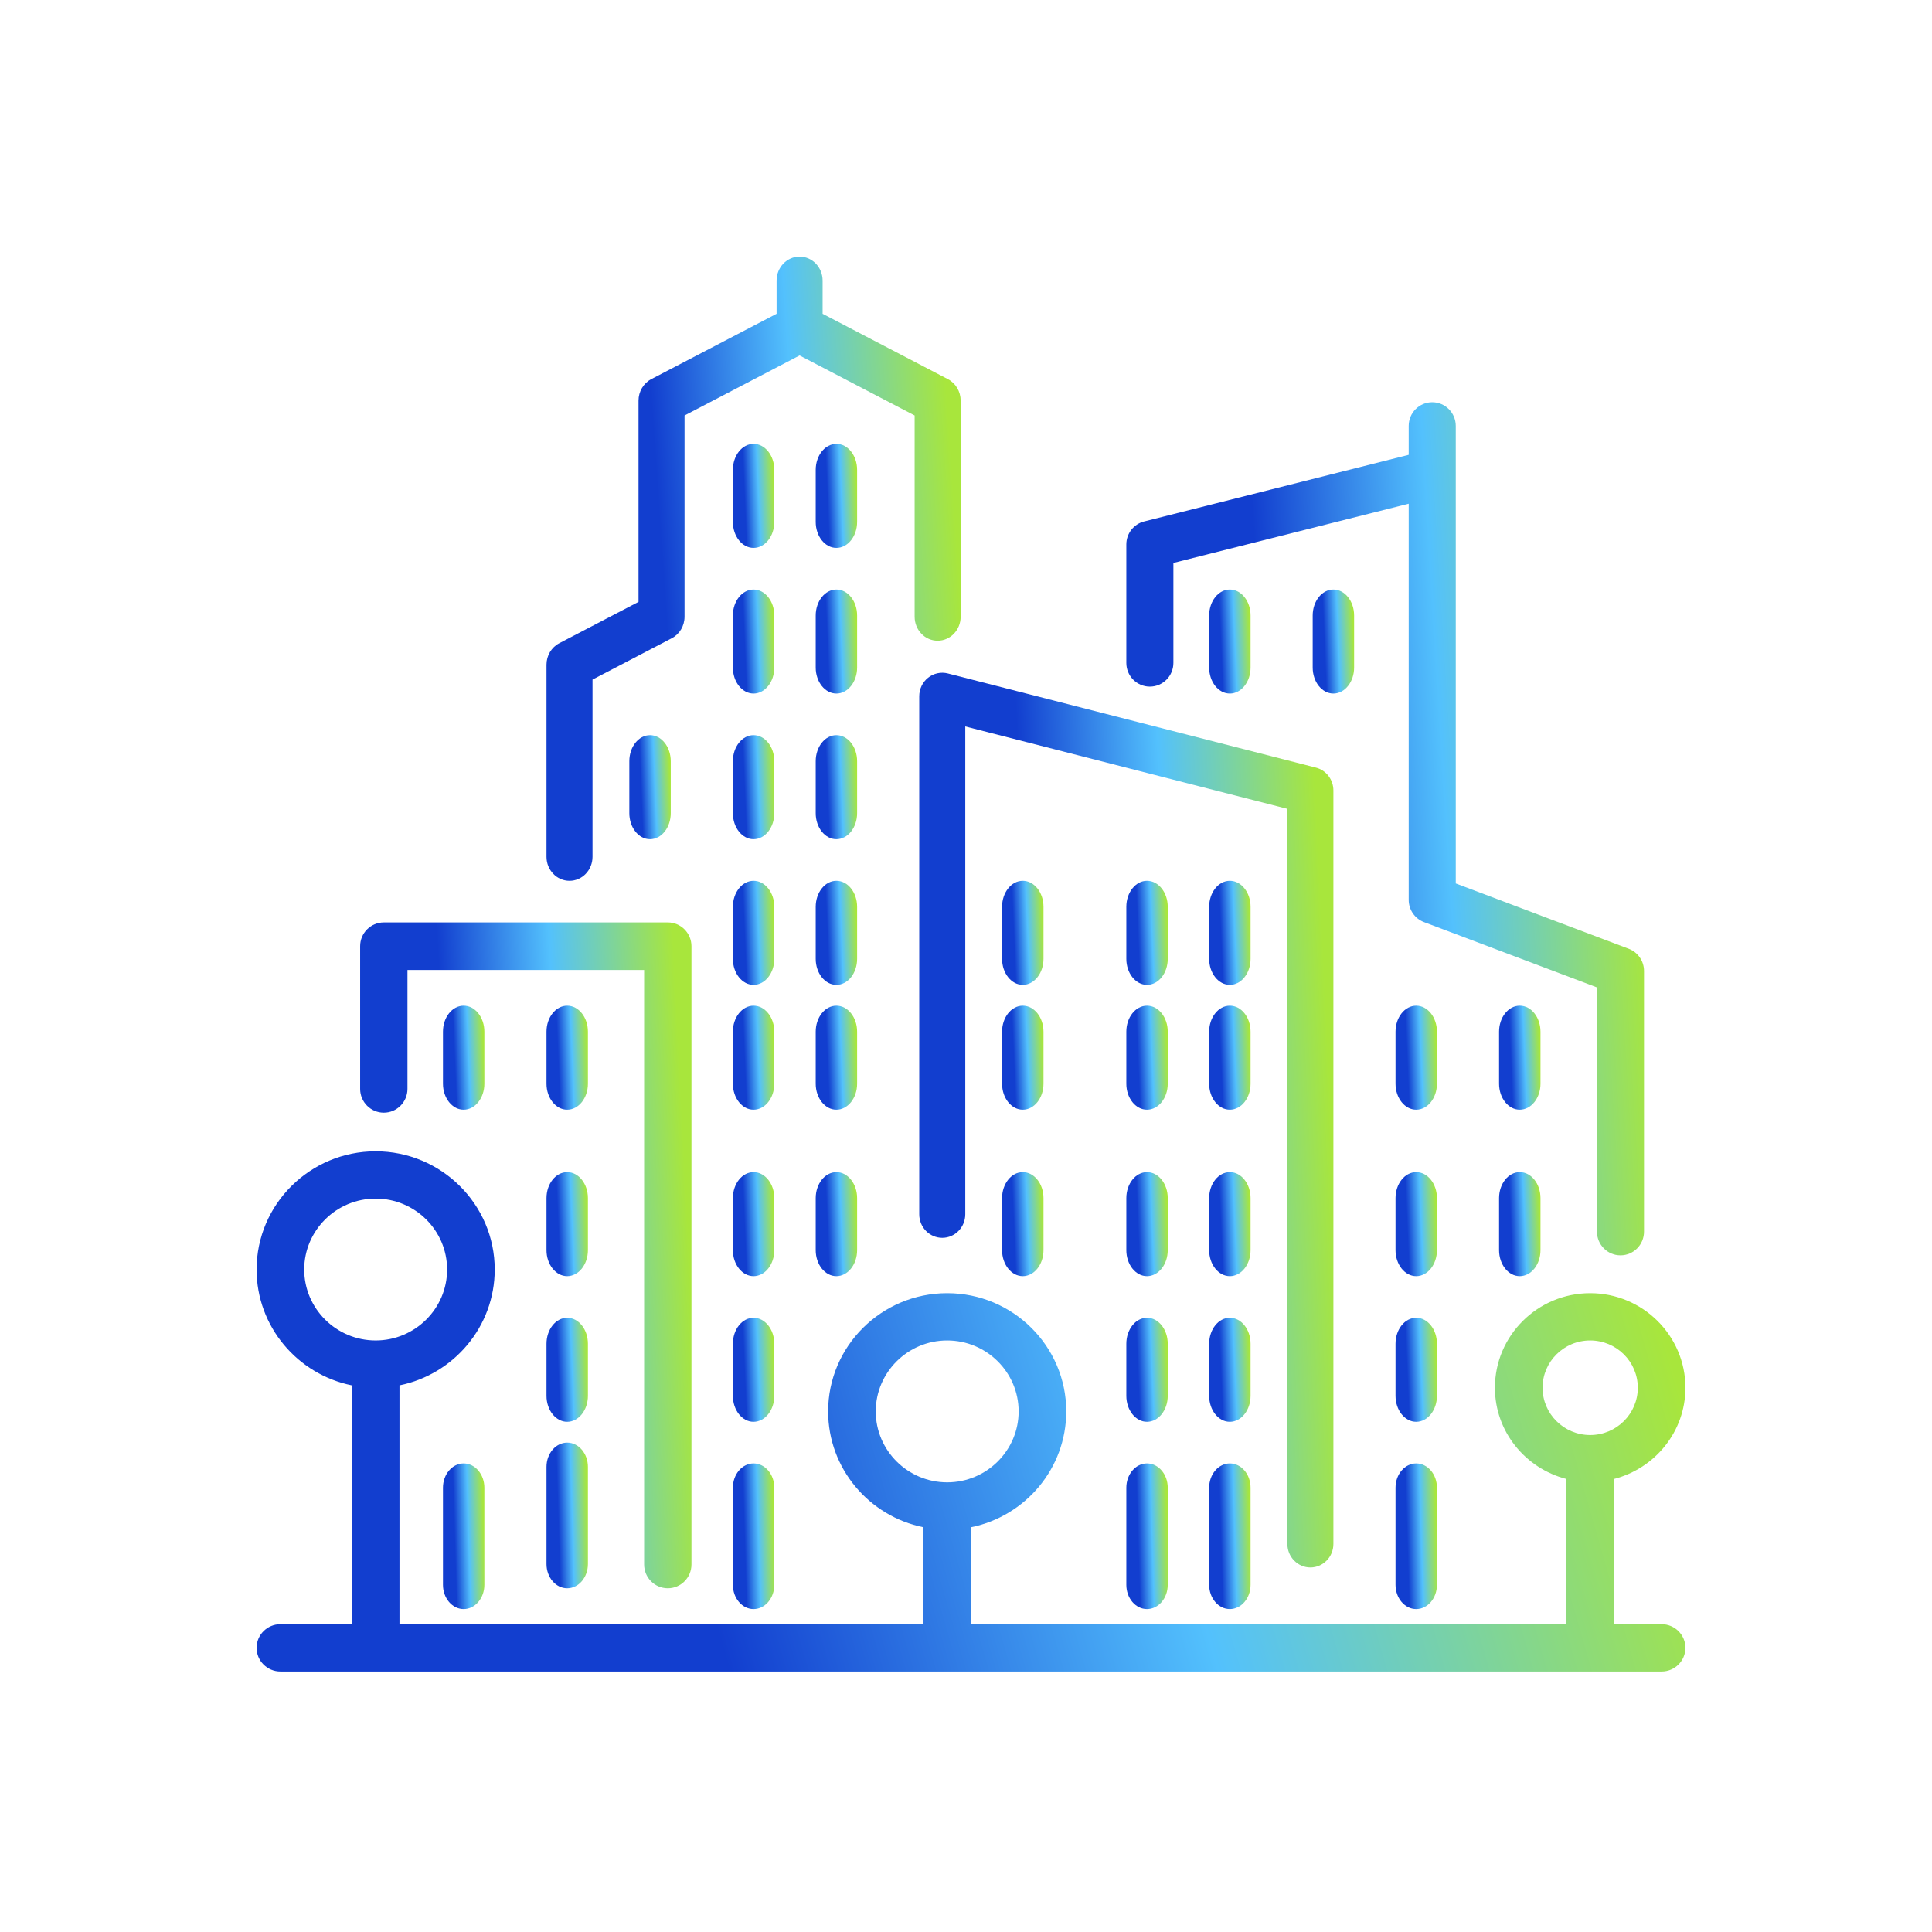 <?xml version="1.0" encoding="UTF-8"?>
<svg width="128px" height="128px" viewBox="0 0 128 128" version="1.1" xmlns="http://www.w3.org/2000/svg" xmlns:xlink="http://www.w3.org/1999/xlink">
    <!-- Generator: Sketch 52.2 (67145) - http://www.bohemiancoding.com/sketch -->
    <title>sampann</title>
    <desc>Created with Sketch.</desc>
    <defs>
        <linearGradient x1="26.53%" y1="34.615%" x2="97.06%" y2="27.321%" id="linearGradient-1">
            <stop stop-color="#123ECF" offset="0%"></stop>
            <stop stop-color="#53C1FD" offset="47.525%"></stop>
            <stop stop-color="#A8E63C" offset="100%"></stop>
        </linearGradient>
    </defs>
    <g id="sampann" stroke="none" stroke-width="1" fill="none" fill-rule="evenodd">
        <g id="Group-12" transform="translate(17, 17)" fill="url(#linearGradient-1)">
            <g id="cityscape-(1)">
                <path d="M60.366,62.378 C60.366,61.428 59.751,60.656 58.993,60.656 C58.236,60.656 57.622,61.428 57.622,62.378 L57.622,65.826 C57.622,66.776 58.236,67.549 58.993,67.549 C59.751,67.549 60.366,66.776 60.366,65.826 L60.366,62.378 Z" id="Fill-1"></path>
                <path d="M58.993,79.955 C58.236,79.955 57.622,80.676 57.622,81.564 L57.622,87.997 C57.622,88.885 58.236,89.605 58.993,89.605 C59.751,89.605 60.366,88.885 60.366,87.997 L60.366,81.564 C60.366,80.676 59.751,79.955 58.993,79.955 Z" id="Fill-2"></path>
                <path d="M65.853,43.08 C65.853,42.128 65.239,41.356 64.482,41.356 C63.724,41.356 63.11,42.128 63.11,43.08 L63.11,46.526 C63.11,47.477 63.724,48.249 64.482,48.249 C65.239,48.249 65.853,47.477 65.853,46.526 L65.853,43.08 Z" id="Fill-3"></path>
                <path d="M60.366,51.351 C60.366,50.4 59.751,49.628 58.993,49.628 C58.236,49.628 57.622,50.4 57.622,51.351 L57.622,54.797 C57.622,55.748 58.236,56.52 58.993,56.52 C59.751,56.52 60.366,55.748 60.366,54.797 L60.366,51.351 Z" id="Fill-4"></path>
                <path d="M60.366,72.028 C60.366,71.078 59.751,70.306 58.993,70.306 C58.236,70.306 57.622,71.078 57.622,72.028 L57.622,75.476 C57.622,76.426 58.236,77.198 58.993,77.198 C59.751,77.198 60.366,76.426 60.366,75.476 L60.366,72.028 Z" id="Fill-5"></path>
                <path d="M65.853,51.351 C65.853,50.4 65.239,49.628 64.482,49.628 C63.724,49.628 63.11,50.4 63.11,51.351 L63.11,54.797 C63.11,55.748 63.724,56.52 64.482,56.52 C65.239,56.52 65.853,55.748 65.853,54.797 L65.853,51.351 Z" id="Fill-6"></path>
                <path d="M52.134,43.08 C52.134,42.128 51.519,41.356 50.762,41.356 C50.005,41.356 49.39,42.128 49.39,43.08 L49.39,46.526 C49.39,47.477 50.005,48.249 50.762,48.249 C51.519,48.249 52.134,47.477 52.134,46.526 L52.134,43.08 Z" id="Fill-7"></path>
                <path d="M60.366,43.08 C60.366,42.128 59.751,41.356 58.993,41.356 C58.236,41.356 57.622,42.128 57.622,43.08 L57.622,46.526 C57.622,47.477 58.236,48.249 58.993,48.249 C59.751,48.249 60.366,47.477 60.366,46.526 L60.366,43.08 Z" id="Fill-8"></path>
                <path d="M65.853,27.227 L65.853,23.779 C65.853,22.829 65.239,22.057 64.482,22.057 C63.724,22.057 63.11,22.829 63.11,23.779 L63.11,27.227 C63.11,28.177 63.724,28.949 64.482,28.949 C65.239,28.949 65.853,28.177 65.853,27.227 Z" id="Fill-9"></path>
                <path d="M52.134,51.351 C52.134,50.4 51.519,49.628 50.762,49.628 C50.005,49.628 49.39,50.4 49.39,51.351 L49.39,54.797 C49.39,55.748 50.005,56.52 50.762,56.52 C51.519,56.52 52.134,55.748 52.134,54.797 L52.134,51.351 Z" id="Fill-10"></path>
                <path d="M72.713,23.779 C72.713,22.829 72.099,22.057 71.341,22.057 C70.584,22.057 69.969,22.829 69.969,23.779 L69.969,27.227 C69.969,28.177 70.584,28.949 71.341,28.949 C72.099,28.949 72.713,28.177 72.713,27.227 L72.713,23.779 Z" id="Fill-11"></path>
                <path d="M50.762,60.656 C50.005,60.656 49.39,61.428 49.39,62.378 L49.39,65.826 C49.39,66.776 50.005,67.549 50.762,67.549 C51.519,67.549 52.134,66.776 52.134,65.826 L52.134,62.378 C52.134,61.428 51.519,60.656 50.762,60.656 Z" id="Fill-12"></path>
                <path d="M78.201,72.028 C78.201,71.078 77.586,70.306 76.829,70.306 C76.072,70.306 75.457,71.078 75.457,72.028 L75.457,75.476 C75.457,76.426 76.072,77.198 76.829,77.198 C77.586,77.198 78.201,76.426 78.201,75.476 L78.201,72.028 Z" id="Fill-13"></path>
                <path d="M76.829,79.955 C76.072,79.955 75.457,80.676 75.457,81.564 L75.457,87.997 C75.457,88.885 76.072,89.605 76.829,89.605 C77.586,89.605 78.201,88.885 78.201,87.997 L78.201,81.564 C78.201,80.676 77.586,79.955 76.829,79.955 Z" id="Fill-14"></path>
                <path d="M83.688,60.656 C82.932,60.656 82.317,61.428 82.317,62.378 L82.317,65.826 C82.317,66.776 82.932,67.549 83.688,67.549 C84.446,67.549 85.061,66.776 85.061,65.826 L85.061,62.378 C85.061,61.428 84.446,60.656 83.688,60.656 Z" id="Fill-15"></path>
                <path d="M59.18,28.49 C60.041,28.49 60.74,27.786 60.74,26.92 L60.74,20.296 L76.33,16.371 L76.33,42.62 C76.33,43.275 76.734,43.86 77.342,44.092 L88.803,48.418 L88.803,64.601 C88.803,65.467 89.501,66.17 90.362,66.17 C91.222,66.17 91.92,65.467 91.92,64.601 L91.92,47.33 C91.92,46.675 91.517,46.09 90.909,45.859 L79.448,41.532 L79.448,11.219 C79.448,10.353 78.749,9.65 77.889,9.65 C77.029,9.65 76.33,10.353 76.33,11.219 L76.33,13.134 L58.802,17.547 C58.108,17.721 57.622,18.349 57.622,19.069 L57.622,26.92 C57.622,27.786 58.32,28.49 59.18,28.49 Z" id="Fill-16"></path>
                <path d="M85.061,51.351 C85.061,50.4 84.446,49.628 83.688,49.628 C82.932,49.628 82.317,50.4 82.317,51.351 L82.317,54.797 C82.317,55.748 82.932,56.52 83.688,56.52 C84.446,56.52 85.061,55.748 85.061,54.797 L85.061,51.351 Z" id="Fill-17"></path>
                <path d="M78.201,51.351 C78.201,50.4 77.586,49.628 76.829,49.628 C76.072,49.628 75.457,50.4 75.457,51.351 L75.457,54.797 C75.457,55.748 76.072,56.52 76.829,56.52 C77.586,56.52 78.201,55.748 78.201,54.797 L78.201,51.351 Z" id="Fill-18"></path>
                <path d="M65.853,72.028 C65.853,71.078 65.239,70.306 64.482,70.306 C63.724,70.306 63.11,71.078 63.11,72.028 L63.11,75.476 C63.11,76.426 63.724,77.198 64.482,77.198 C65.239,77.198 65.853,76.426 65.853,75.476 L65.853,72.028 Z" id="Fill-19"></path>
                <path d="M78.201,62.378 C78.201,61.428 77.586,60.656 76.829,60.656 C76.072,60.656 75.457,61.428 75.457,62.378 L75.457,65.826 C75.457,66.776 76.072,67.549 76.829,67.549 C77.586,67.549 78.201,66.776 78.201,65.826 L78.201,62.378 Z" id="Fill-20"></path>
                <path d="M64.482,79.955 C63.724,79.955 63.11,80.676 63.11,81.564 L63.11,87.997 C63.11,88.885 63.724,89.605 64.482,89.605 C65.239,89.605 65.853,88.885 65.853,87.997 L65.853,81.564 C65.853,80.676 65.239,79.955 64.482,79.955 Z" id="Fill-21"></path>
                <path d="M65.853,62.378 C65.853,61.428 65.239,60.656 64.482,60.656 C63.724,60.656 63.11,61.428 63.11,62.378 L63.11,65.826 C63.11,66.776 63.724,67.549 64.482,67.549 C65.239,67.549 65.853,66.776 65.853,65.826 L65.853,62.378 Z" id="Fill-22"></path>
                <path d="M69.817,86.848 C70.658,86.848 71.341,86.149 71.341,85.289 L71.341,35.37 C71.341,34.654 70.864,34.03 70.187,33.857 L45.798,27.618 C45.345,27.501 44.858,27.606 44.489,27.901 C44.118,28.196 43.902,28.65 43.902,29.131 L43.902,63.45 C43.902,64.31 44.585,65.009 45.427,65.009 C46.269,65.009 46.952,64.31 46.952,63.45 L46.952,31.129 L68.292,36.588 L68.292,85.289 C68.293,86.149 68.976,86.848 69.817,86.848 Z" id="Fill-23"></path>
                <path d="M34.299,33.429 C34.299,32.479 33.684,31.706 32.926,31.706 C32.17,31.706 31.555,32.479 31.555,33.429 L31.555,36.876 C31.555,37.827 32.17,38.599 32.926,38.599 C33.684,38.599 34.299,37.827 34.299,36.876 L34.299,33.429 Z" id="Fill-24"></path>
                <path d="M34.299,23.779 C34.299,22.829 33.684,22.057 32.926,22.057 C32.17,22.057 31.555,22.829 31.555,23.779 L31.555,27.227 C31.555,28.177 32.17,28.949 32.926,28.949 C33.684,28.949 34.299,28.177 34.299,27.227 L34.299,23.779 Z" id="Fill-25"></path>
                <path d="M21.951,72.028 C21.951,71.078 21.337,70.306 20.579,70.306 C19.822,70.306 19.207,71.078 19.207,72.028 L19.207,75.476 C19.207,76.426 19.821,77.198 20.579,77.198 C21.337,77.198 21.951,76.426 21.951,75.476 L21.951,72.028 Z" id="Fill-26"></path>
                <path d="M8.428,56.717 C9.294,56.717 9.996,56.011 9.996,55.142 L9.996,47.264 L25.675,47.264 L25.675,86.651 C25.675,87.521 26.378,88.227 27.244,88.227 C28.108,88.227 28.811,87.521 28.811,86.651 L28.811,45.688 C28.811,44.819 28.108,44.113 27.244,44.113 L8.428,44.113 C7.562,44.113 6.86,44.819 6.86,45.688 L6.86,55.142 C6.86,56.011 7.562,56.717 8.428,56.717 Z" id="Fill-27"></path>
                <path d="M24.695,33.429 L24.695,36.876 C24.695,37.827 25.31,38.599 26.067,38.599 C26.824,38.599 27.439,37.827 27.439,36.876 L27.439,33.429 C27.439,32.479 26.824,31.706 26.067,31.706 C25.31,31.706 24.695,32.479 24.695,33.429 Z" id="Fill-28"></path>
                <path d="M34.299,14.13 C34.299,13.179 33.684,12.407 32.926,12.407 C32.17,12.407 31.555,13.179 31.555,14.13 L31.555,17.576 C31.555,18.528 32.17,19.3 32.926,19.3 C33.684,19.3 34.299,18.528 34.299,17.576 L34.299,14.13 Z" id="Fill-29"></path>
                <path d="M20.579,78.577 C19.821,78.577 19.207,79.298 19.207,80.185 L19.207,86.618 C19.207,87.506 19.821,88.227 20.579,88.227 C21.337,88.227 21.951,87.506 21.951,86.618 L21.951,80.185 C21.951,79.298 21.337,78.577 20.579,78.577 Z" id="Fill-30"></path>
                <path d="M93.086,90.607 L89.931,90.607 L89.931,80.986 C92.645,80.285 94.664,77.853 94.664,74.942 C94.664,71.487 91.833,68.676 88.353,68.676 C84.873,68.676 82.042,71.487 82.042,74.942 C82.042,77.853 84.062,80.285 86.776,80.986 L86.776,90.607 L47.332,90.607 L47.332,84.183 C50.928,83.455 53.642,80.292 53.642,76.509 C53.642,72.19 50.104,68.676 45.754,68.676 C41.404,68.676 37.866,72.19 37.866,76.509 C37.866,80.292 40.581,83.455 44.176,84.183 L44.176,90.607 L9.467,90.607 L9.467,74.784 C13.063,74.056 15.777,70.892 15.777,67.11 C15.777,62.791 12.238,59.277 7.889,59.277 C3.539,59.277 0,62.791 0,67.11 C0,70.892 2.716,74.056 6.311,74.784 L6.311,90.607 L1.578,90.607 C0.707,90.607 0,91.309 0,92.174 C0,93.038 0.707,93.741 1.578,93.741 L93.086,93.741 C93.956,93.741 94.663,93.039 94.663,92.174 C94.663,91.309 93.957,90.607 93.086,90.607 Z M3.155,67.11 C3.155,64.518 5.28,62.41 7.889,62.41 C10.499,62.41 12.622,64.518 12.622,67.11 C12.622,69.7 10.499,71.809 7.889,71.809 C5.28,71.809 3.155,69.7 3.155,67.11 Z M41.021,76.509 C41.021,73.918 43.145,71.809 45.754,71.809 C48.364,71.809 50.487,73.918 50.487,76.509 C50.487,79.1 48.364,81.209 45.754,81.209 C43.145,81.209 41.021,79.1 41.021,76.509 Z M85.198,74.942 C85.198,73.215 86.612,71.809 88.353,71.809 C90.093,71.809 91.508,73.214 91.508,74.942 C91.508,76.67 90.093,78.075 88.353,78.075 C86.612,78.075 85.198,76.67 85.198,74.942 Z" id="Fill-32"></path>
                <path d="M12.348,81.564 L12.348,87.997 C12.348,88.885 12.962,89.605 13.72,89.605 C14.477,89.605 15.091,88.885 15.091,87.997 L15.091,81.564 C15.091,80.676 14.477,79.955 13.72,79.955 C12.962,79.955 12.348,80.676 12.348,81.564 Z" id="Fill-34"></path>
                <path d="M21.951,51.351 C21.951,50.4 21.337,49.628 20.579,49.628 C19.822,49.628 19.207,50.4 19.207,51.351 L19.207,54.797 C19.207,55.748 19.822,56.52 20.579,56.52 C21.337,56.52 21.951,55.748 21.951,54.797 L21.951,51.351 Z" id="Fill-35"></path>
                <path d="M21.951,62.378 C21.951,61.428 21.337,60.656 20.579,60.656 C19.822,60.656 19.207,61.428 19.207,62.378 L19.207,65.826 C19.207,66.776 19.822,67.549 20.579,67.549 C21.337,67.549 21.951,66.776 21.951,65.826 L21.951,62.378 Z" id="Fill-36"></path>
                <path d="M12.348,51.351 L12.348,54.797 C12.348,55.748 12.962,56.52 13.72,56.52 C14.477,56.52 15.091,55.748 15.091,54.797 L15.091,51.351 C15.091,50.4 14.477,49.628 13.72,49.628 C12.962,49.628 12.348,50.4 12.348,51.351 Z" id="Fill-37"></path>
                <path d="M34.299,62.378 C34.299,61.428 33.684,60.656 32.926,60.656 C32.17,60.656 31.555,61.428 31.555,62.378 L31.555,65.826 C31.555,66.776 32.17,67.549 32.926,67.549 C33.684,67.549 34.299,66.776 34.299,65.826 L34.299,62.378 Z" id="Fill-38"></path>
                <path d="M39.786,43.08 C39.786,42.128 39.172,41.356 38.415,41.356 C37.657,41.356 37.043,42.128 37.043,43.08 L37.043,46.526 C37.043,47.477 37.657,48.249 38.415,48.249 C39.172,48.249 39.786,47.477 39.786,46.526 L39.786,43.08 Z" id="Fill-39"></path>
                <path d="M39.786,33.429 C39.786,32.479 39.172,31.706 38.415,31.706 C37.657,31.706 37.043,32.479 37.043,33.429 L37.043,36.876 C37.043,37.827 37.657,38.599 38.415,38.599 C39.172,38.599 39.786,37.827 39.786,36.876 L39.786,33.429 Z" id="Fill-40"></path>
                <path d="M39.786,51.351 C39.786,50.4 39.172,49.628 38.415,49.628 C37.657,49.628 37.043,50.4 37.043,51.351 L37.043,54.797 C37.043,55.748 37.657,56.52 38.415,56.52 C39.172,56.52 39.786,55.748 39.786,54.797 L39.786,51.351 Z" id="Fill-41"></path>
                <path d="M38.415,60.656 C37.657,60.656 37.043,61.428 37.043,62.378 L37.043,65.826 C37.043,66.776 37.657,67.549 38.415,67.549 C39.172,67.549 39.786,66.776 39.786,65.826 L39.786,62.378 C39.786,61.428 39.172,60.656 38.415,60.656 Z" id="Fill-42"></path>
                <path d="M39.786,23.779 C39.786,22.829 39.172,22.057 38.415,22.057 C37.657,22.057 37.043,22.829 37.043,23.779 L37.043,27.227 C37.043,28.177 37.657,28.949 38.415,28.949 C39.172,28.949 39.786,28.177 39.786,27.227 L39.786,23.779 Z" id="Fill-43"></path>
                <path d="M34.299,72.028 C34.299,71.078 33.684,70.306 32.926,70.306 C32.17,70.306 31.555,71.078 31.555,72.028 L31.555,75.476 C31.555,76.426 32.17,77.198 32.926,77.198 C33.684,77.198 34.299,76.426 34.299,75.476 L34.299,72.028 Z" id="Fill-44"></path>
                <path d="M20.731,41.356 C21.573,41.356 22.256,40.644 22.256,39.766 L22.256,28.024 L27.51,25.283 C28.027,25.012 28.353,24.463 28.353,23.859 L28.353,10.527 L35.975,6.55 L43.597,10.527 L43.597,23.859 C43.597,24.738 44.28,25.45 45.121,25.45 C45.963,25.45 46.646,24.738 46.646,23.859 L46.646,9.544 C46.646,8.941 46.32,8.391 45.803,8.121 L37.5,3.789 L37.5,1.591 C37.5,0.713 36.817,0 35.975,0 C35.134,0 34.451,0.713 34.451,1.591 L34.451,3.789 L26.148,8.12 C25.631,8.391 25.304,8.941 25.304,9.544 L25.304,22.876 L20.05,25.617 C19.533,25.887 19.207,26.438 19.207,27.04 L19.207,39.765 C19.207,40.644 19.889,41.356 20.731,41.356 Z" id="Fill-45"></path>
                <path d="M34.299,51.351 C34.299,50.4 33.684,49.628 32.926,49.628 C32.17,49.628 31.555,50.4 31.555,51.351 L31.555,54.797 C31.555,55.748 32.17,56.52 32.926,56.52 C33.684,56.52 34.299,55.748 34.299,54.797 L34.299,51.351 Z" id="Fill-46"></path>
                <path d="M32.926,79.955 C32.17,79.955 31.555,80.676 31.555,81.564 L31.555,87.997 C31.555,88.885 32.17,89.605 32.926,89.605 C33.684,89.605 34.299,88.885 34.299,87.997 L34.299,81.564 C34.299,80.676 33.684,79.955 32.926,79.955 Z" id="Fill-47"></path>
                <path d="M39.786,14.13 C39.786,13.179 39.172,12.407 38.415,12.407 C37.657,12.407 37.043,13.179 37.043,14.13 L37.043,17.576 C37.043,18.528 37.657,19.3 38.415,19.3 C39.172,19.3 39.786,18.528 39.786,17.576 L39.786,14.13 Z" id="Fill-48"></path>
                <path d="M34.299,43.08 C34.299,42.128 33.684,41.356 32.926,41.356 C32.17,41.356 31.555,42.128 31.555,43.08 L31.555,46.526 C31.555,47.477 32.17,48.249 32.926,48.249 C33.684,48.249 34.299,47.477 34.299,46.526 L34.299,43.08 Z" id="Fill-49"></path>
            </g>
        </g>
    </g>
</svg>